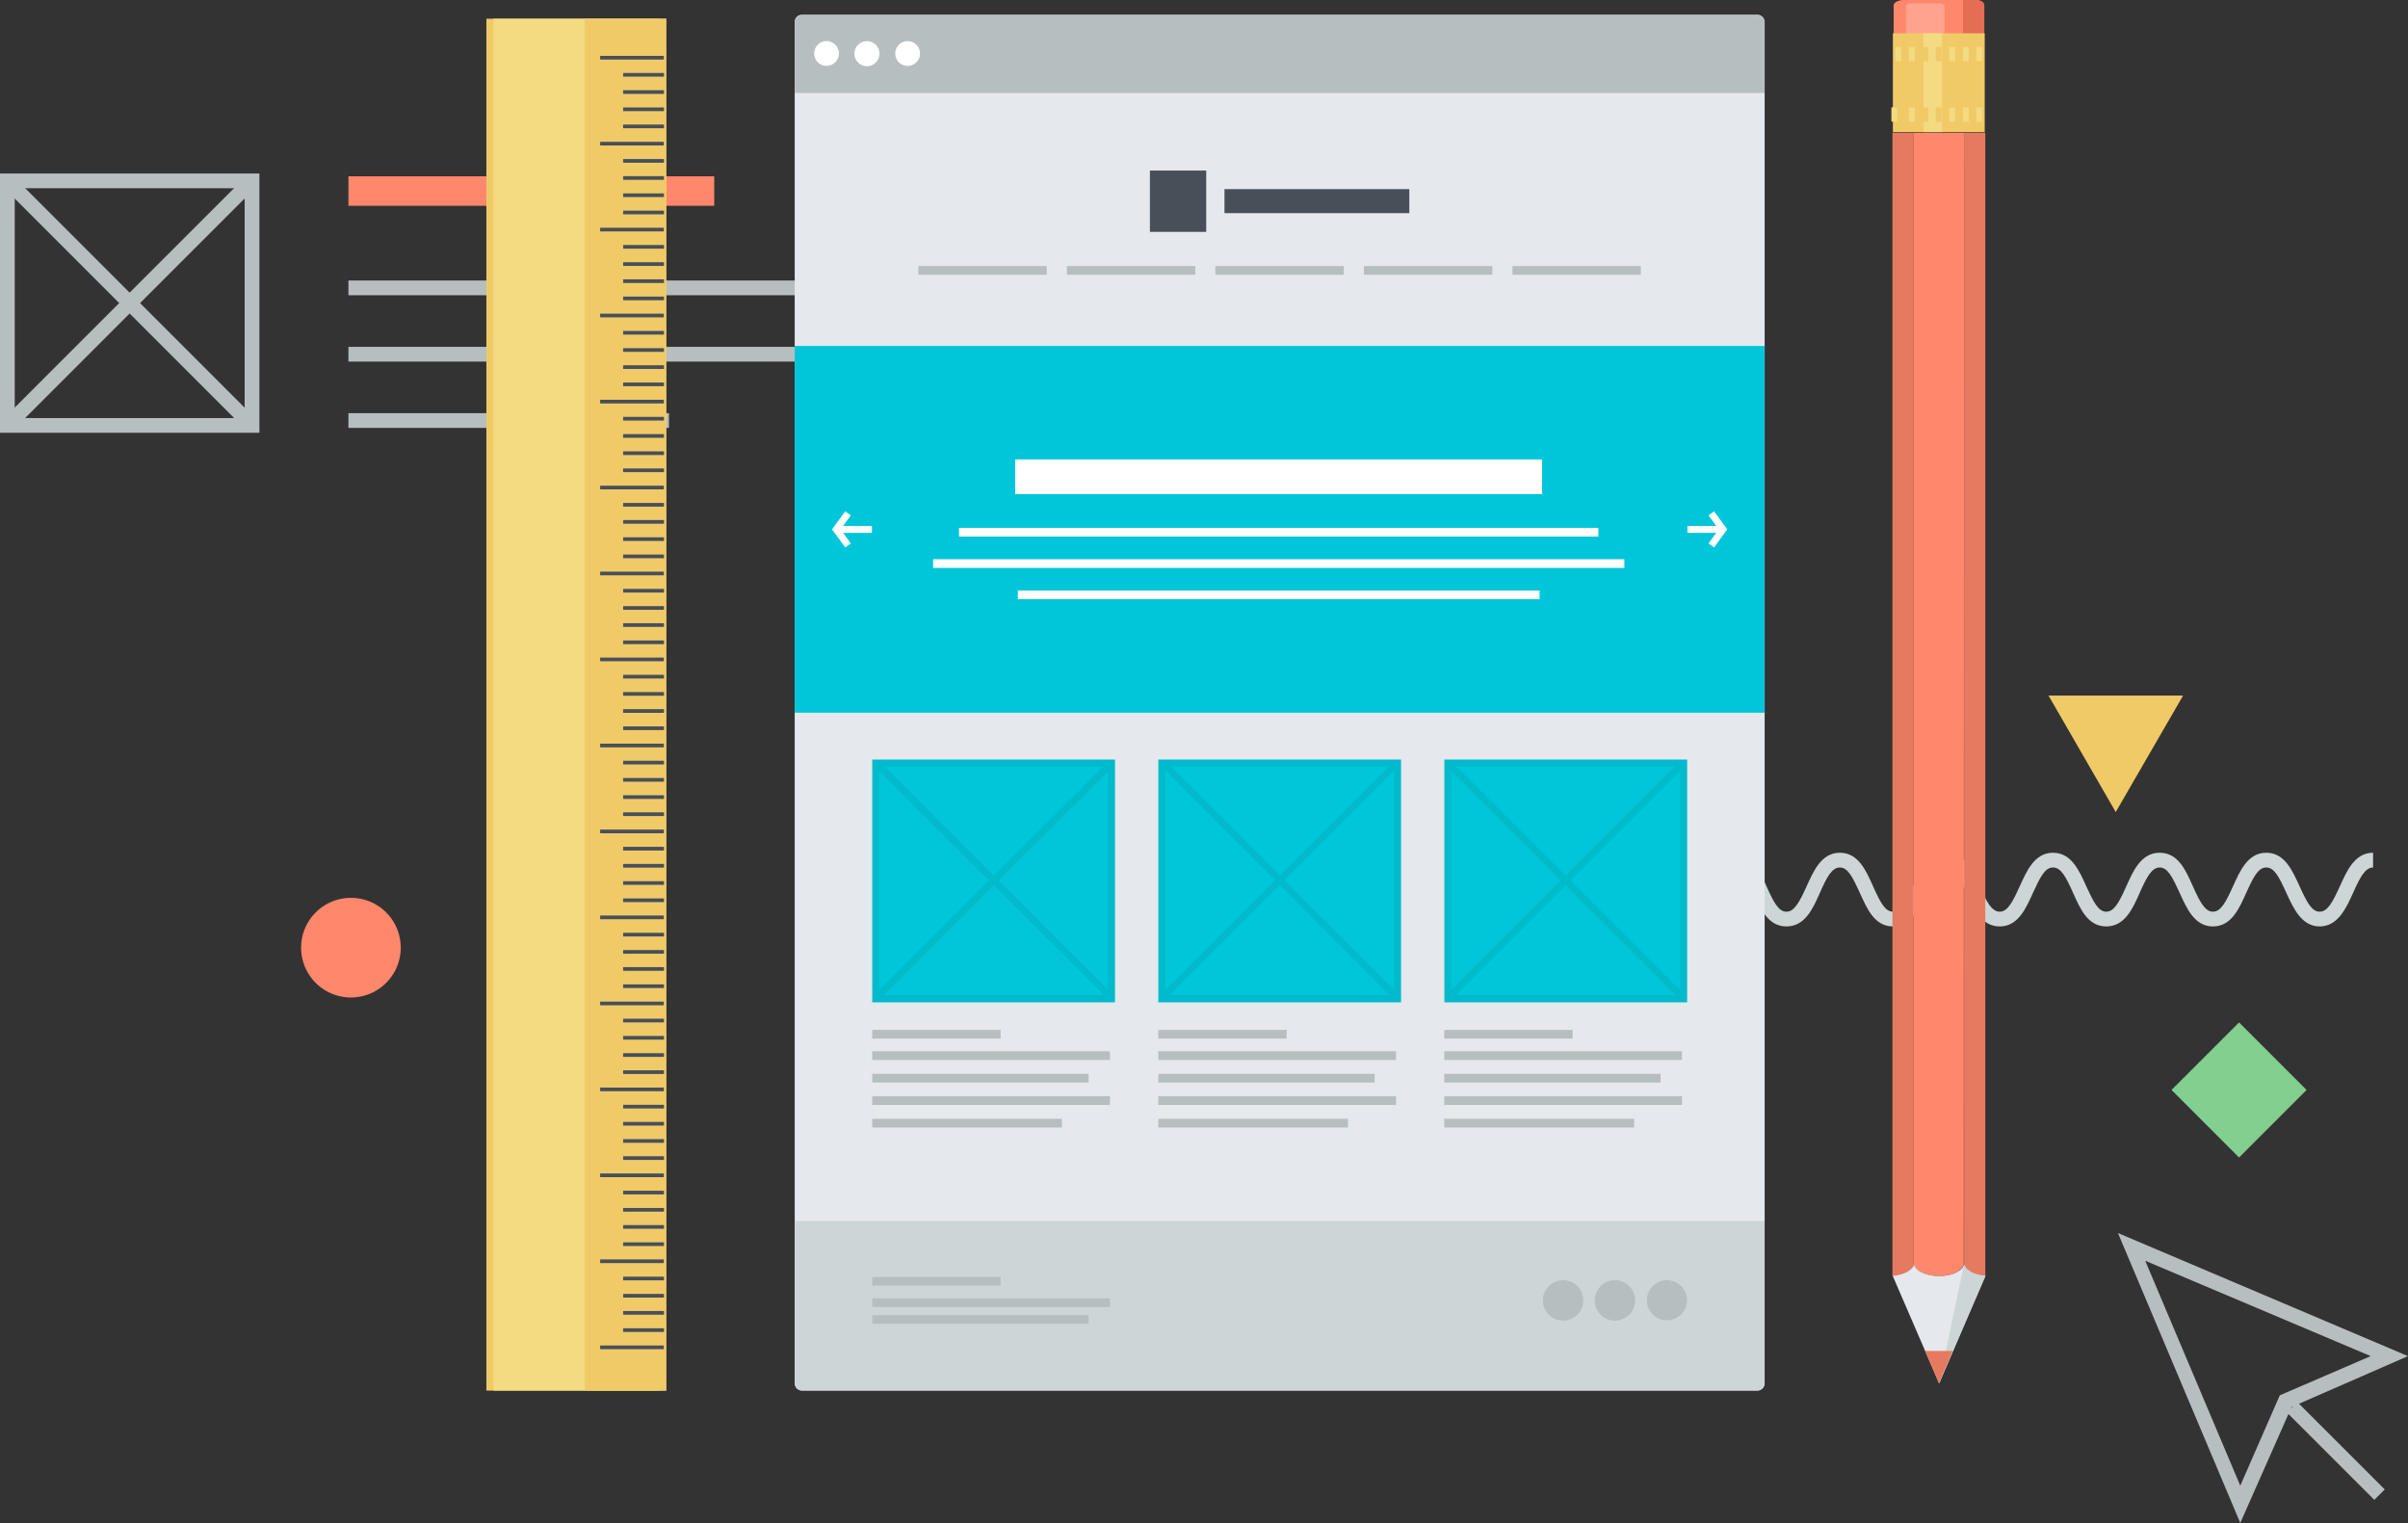 <svg xmlns="http://www.w3.org/2000/svg" viewBox="0 0 163.38 103.32"><rect x="0" y="0" width="163.38" height="103.32" fill="#333333" stroke="none"/><defs><style>.cls-1{fill:#cdd5d7;}.cls-2{fill:#ff876c;}.cls-3{fill:#b7bec0;}.cls-4{fill:#e5e8ec;}.cls-5{fill:#01c6da;}.cls-6{fill:#fff;}.cls-7{fill:#484f59;}.cls-8{fill:#01bacc;}.cls-9{fill:#f0ca67;}.cls-10{fill:#f4da80;}.cls-11{fill:#ffa38f;}.cls-12{fill:#e36e54;}.cls-13{fill:#e67a61;}.cls-14{fill:#82cf8f;}</style></defs><title>Mockup</title><g id="Layer_2" data-name="Layer 2"><g id="Layer_4" data-name="Layer 4"><path class="cls-1" d="M157.39,62.85c-1.23,0-1.78-1.22-2.27-2.29s-.81-1.71-1.36-1.71-.88.67-1.35,1.71-1,2.29-2.26,2.29-1.78-1.22-2.27-2.29-.81-1.71-1.35-1.71-.89.67-1.35,1.71-1,2.29-2.27,2.29-1.78-1.22-2.26-2.29-.81-1.71-1.36-1.71-.88.68-1.35,1.71-1,2.29-2.26,2.29-1.78-1.22-2.27-2.29-.81-1.71-1.35-1.71-.89.67-1.35,1.71-1,2.29-2.27,2.29-1.77-1.22-2.26-2.29-.81-1.71-1.35-1.71-.89.67-1.35,1.71-1,2.29-2.27,2.29-1.77-1.22-2.26-2.29-.81-1.71-1.35-1.71-.89.67-1.35,1.71-1,2.29-2.27,2.29-1.77-1.22-2.26-2.29-.81-1.71-1.35-1.71v-1c1.23,0,1.78,1.22,2.26,2.29s.81,1.71,1.35,1.71.89-.68,1.36-1.71,1-2.29,2.26-2.29,1.78,1.22,2.26,2.29.81,1.71,1.35,1.71.89-.68,1.36-1.71,1-2.29,2.26-2.29,1.78,1.22,2.26,2.29.81,1.71,1.35,1.71.89-.68,1.35-1.71,1-2.29,2.27-2.29,1.78,1.22,2.26,2.29.82,1.71,1.36,1.71.88-.68,1.35-1.71,1-2.29,2.26-2.29,1.78,1.22,2.27,2.29.81,1.71,1.35,1.71.89-.68,1.35-1.71,1-2.29,2.27-2.29,1.78,1.22,2.26,2.29.82,1.71,1.36,1.71.88-.68,1.35-1.71,1-2.29,2.26-2.29,1.78,1.22,2.27,2.29.82,1.71,1.36,1.71.89-.68,1.36-1.71,1-2.29,2.26-2.29v1c-.54,0-.89.68-1.35,1.71S158.62,62.85,157.39,62.85Z"/><rect class="cls-2" x="23.64" y="11.96" width="24.82" height="2"/><rect class="cls-3" x="23.64" y="19.03" width="35.1" height="1"/><rect class="cls-3" x="23.64" y="23.53" width="35.1" height="1"/><rect class="cls-3" x="23.64" y="28.03" width="21.75" height="1"/><path class="cls-3" d="M17.6,29.36H0V11.77H17.6ZM1,28.36H16.6V12.77H1Z"/><rect class="cls-3" x="-2.94" y="20.06" width="23.47" height="1" transform="translate(-11.96 12.24) rotate(-45)"/><rect class="cls-3" x="8.3" y="8.83" width="1" height="23.47" transform="translate(-11.96 12.25) rotate(-45)"/><path class="cls-4" d="M54.42,1h64.81a.5.5,0,0,1,.5.5V93.84a.5.5,0,0,1-.5.5H54.42a.5.5,0,0,1-.5-.5V1.53A.49.49,0,0,1,54.42,1Z"/><path class="cls-3" d="M119.72,6.31V1.54a.49.49,0,0,0-.49-.5H54.42a.5.5,0,0,0-.5.5V6.31Z"/><path class="cls-1" d="M53.92,82.83v11a.5.5,0,0,0,.5.5h64.81a.49.49,0,0,0,.49-.5v-11Z"/><rect class="cls-5" x="53.92" y="23.47" width="65.8" height="24.88"/><rect class="cls-6" x="68.88" y="31.17" width="35.75" height="2.35"/><rect class="cls-6" x="65.07" y="35.81" width="43.38" height="0.59"/><rect class="cls-6" x="63.31" y="37.94" width="46.9" height="0.59"/><rect class="cls-6" x="69.06" y="40.06" width="35.4" height="0.59"/><rect class="cls-7" x="83.08" y="12.83" width="12.54" height="1.63"/><rect class="cls-7" x="78.02" y="11.57" width="3.82" height="4.16"/><rect class="cls-3" x="62.31" y="18.05" width="8.71" height="0.59"/><rect class="cls-3" x="72.39" y="18.05" width="8.71" height="0.59"/><rect class="cls-3" x="82.46" y="18.05" width="8.71" height="0.59"/><rect class="cls-3" x="92.54" y="18.05" width="8.71" height="0.59"/><rect class="cls-3" x="102.62" y="18.05" width="8.71" height="0.59"/><polygon class="cls-6" points="116.3 37.14 115.92 36.87 116.61 35.91 115.92 34.96 116.3 34.69 117.19 35.91 116.3 37.14"/><rect class="cls-6" x="114.49" y="35.68" width="2.42" height="0.47"/><polygon class="cls-6" points="57.35 37.14 56.45 35.91 57.35 34.69 57.73 34.96 57.03 35.91 57.73 36.87 57.35 37.14"/><rect class="cls-6" x="56.74" y="35.68" width="2.42" height="0.47"/><rect class="cls-5" x="59.42" y="51.73" width="16" height="16"/><path class="cls-8" d="M75.18,52V67.5H59.65V52Zm.47-.47H59.18V68H75.65V51.5Z"/><path class="cls-8" d="M59.71,67.67a.24.24,0,0,1-.17-.4L75,51.86a.23.23,0,0,1,.33.33L59.88,67.6A.23.23,0,0,1,59.71,67.67Z"/><path class="cls-8" d="M75.12,67.67A.2.2,0,0,1,75,67.6L59.54,52.19a.24.24,0,0,1,0-.33.25.25,0,0,1,.34,0L75.29,67.27a.24.24,0,0,1-.17.4Z"/><rect class="cls-5" x="78.82" y="51.73" width="16" height="16"/><path class="cls-8" d="M94.59,52V67.5H79.06V52Zm.47-.47H78.59V68H95.06V51.5Z"/><path class="cls-8" d="M79.12,67.67a.24.24,0,0,1-.17-.4L94.36,51.86a.24.24,0,0,1,.33,0,.22.22,0,0,1,0,.33L79.28,67.6A.2.2,0,0,1,79.12,67.67Z"/><path class="cls-8" d="M94.53,67.67a.23.23,0,0,1-.17-.07L79,52.19a.23.23,0,0,1,.33-.33L94.69,67.27a.22.22,0,0,1,0,.33A.2.2,0,0,1,94.53,67.67Z"/><rect class="cls-5" x="98.23" y="51.73" width="16" height="16"/><path class="cls-8" d="M114,52V67.5H98.46V52Zm.47-.47H98V68h16.47V51.5Z"/><path class="cls-8" d="M98.52,67.67a.2.2,0,0,1-.16-.07.22.22,0,0,1,0-.33l15.41-15.41a.23.23,0,1,1,.33.33L98.69,67.6A.23.23,0,0,1,98.52,67.67Z"/><path class="cls-8" d="M113.93,67.67a.2.2,0,0,1-.16-.07L98.36,52.19a.22.22,0,0,1,0-.33.24.24,0,0,1,.33,0L114.1,67.27a.24.24,0,0,1-.17.4Z"/><rect class="cls-3" x="59.18" y="71.32" width="16.13" height="0.59"/><rect class="cls-3" x="59.18" y="72.85" width="14.68" height="0.59"/><rect class="cls-3" x="59.18" y="74.37" width="16.13" height="0.59"/><rect class="cls-3" x="59.18" y="75.9" width="12.87" height="0.59"/><rect class="cls-3" x="59.18" y="69.87" width="8.71" height="0.59"/><rect class="cls-3" x="59.18" y="88.08" width="16.13" height="0.59"/><rect class="cls-3" x="59.18" y="89.22" width="14.68" height="0.59"/><rect class="cls-3" x="59.18" y="86.63" width="8.71" height="0.59"/><rect class="cls-3" x="78.59" y="71.32" width="16.13" height="0.59"/><rect class="cls-3" x="78.59" y="72.85" width="14.68" height="0.59"/><rect class="cls-3" x="78.59" y="74.37" width="16.13" height="0.59"/><rect class="cls-3" x="78.59" y="75.9" width="12.87" height="0.59"/><rect class="cls-3" x="78.59" y="69.87" width="8.71" height="0.59"/><rect class="cls-3" x="97.99" y="71.32" width="16.13" height="0.59"/><rect class="cls-3" x="97.99" y="72.85" width="14.68" height="0.59"/><rect class="cls-3" x="97.99" y="74.37" width="16.13" height="0.59"/><rect class="cls-3" x="97.99" y="75.9" width="12.88" height="0.59"/><rect class="cls-3" x="97.99" y="69.87" width="8.71" height="0.59"/><path class="cls-3" d="M114.46,88.22a1.36,1.36,0,1,1-1.36-1.37A1.36,1.36,0,0,1,114.46,88.22Z"/><path class="cls-3" d="M110.94,88.22a1.37,1.37,0,1,1-1.36-1.37A1.36,1.36,0,0,1,110.94,88.22Z"/><path class="cls-3" d="M107.42,88.22a1.37,1.37,0,1,1-1.36-1.37A1.36,1.36,0,0,1,107.42,88.22Z"/><path class="cls-6" d="M62.42,3.63a.84.84,0,1,1-.84-.84A.84.84,0,0,1,62.42,3.63Z"/><path class="cls-6" d="M59.67,3.63a.85.85,0,1,1-.84-.84A.85.85,0,0,1,59.67,3.63Z"/><path class="cls-6" d="M56.92,3.63a.85.85,0,0,1-.85.84.84.84,0,1,1,.85-.84Z"/><path class="cls-9" d="M44.72,1.27H33V94.34H44.72Z"/><path class="cls-10" d="M45.2,1.27H33.49V94.34H45.2Z"/><path class="cls-9" d="M45.2,1.27H39.68V94.34H45.2Z"/><rect class="cls-7" x="40.72" y="3.79" width="4.32" height="0.25"/><rect class="cls-7" x="42.28" y="4.95" width="2.77" height="0.25"/><rect class="cls-7" x="42.28" y="6.12" width="2.77" height="0.25"/><rect class="cls-7" x="42.28" y="7.29" width="2.77" height="0.25"/><rect class="cls-7" x="42.28" y="8.45" width="2.77" height="0.25"/><rect class="cls-7" x="40.72" y="9.62" width="4.32" height="0.25"/><rect class="cls-7" x="42.28" y="10.79" width="2.77" height="0.25"/><rect class="cls-7" x="42.28" y="11.95" width="2.77" height="0.25"/><rect class="cls-7" x="42.28" y="13.12" width="2.77" height="0.25"/><rect class="cls-7" x="42.28" y="14.29" width="2.77" height="0.25"/><rect class="cls-7" x="40.72" y="15.45" width="4.32" height="0.25"/><rect class="cls-7" x="42.28" y="16.62" width="2.77" height="0.25"/><rect class="cls-7" x="42.28" y="17.79" width="2.77" height="0.25"/><rect class="cls-7" x="42.28" y="18.95" width="2.77" height="0.25"/><rect class="cls-7" x="42.28" y="20.12" width="2.77" height="0.25"/><rect class="cls-7" x="40.72" y="21.28" width="4.32" height="0.25"/><rect class="cls-7" x="42.28" y="22.45" width="2.77" height="0.25"/><rect class="cls-7" x="42.28" y="23.62" width="2.77" height="0.25"/><rect class="cls-7" x="42.28" y="24.78" width="2.77" height="0.25"/><rect class="cls-7" x="42.28" y="25.95" width="2.77" height="0.25"/><rect class="cls-7" x="40.72" y="27.12" width="4.32" height="0.25"/><rect class="cls-7" x="42.28" y="28.28" width="2.77" height="0.25"/><rect class="cls-7" x="42.28" y="29.45" width="2.77" height="0.25"/><rect class="cls-7" x="42.28" y="30.62" width="2.77" height="0.25"/><rect class="cls-7" x="42.28" y="31.78" width="2.77" height="0.25"/><rect class="cls-7" x="40.72" y="32.95" width="4.32" height="0.25"/><rect class="cls-7" x="42.28" y="34.12" width="2.77" height="0.25"/><rect class="cls-7" x="42.28" y="35.28" width="2.77" height="0.25"/><rect class="cls-7" x="42.28" y="36.45" width="2.77" height="0.25"/><rect class="cls-7" x="42.28" y="37.62" width="2.77" height="0.25"/><rect class="cls-7" x="40.72" y="38.78" width="4.32" height="0.25"/><rect class="cls-7" x="42.28" y="39.95" width="2.77" height="0.25"/><rect class="cls-7" x="42.28" y="41.12" width="2.77" height="0.25"/><rect class="cls-7" x="42.28" y="42.28" width="2.77" height="0.25"/><rect class="cls-7" x="42.28" y="43.45" width="2.77" height="0.25"/><rect class="cls-7" x="40.72" y="44.61" width="4.32" height="0.25"/><rect class="cls-7" x="42.28" y="45.78" width="2.77" height="0.25"/><rect class="cls-7" x="42.28" y="46.95" width="2.77" height="0.25"/><rect class="cls-7" x="42.28" y="48.11" width="2.77" height="0.25"/><rect class="cls-7" x="42.28" y="49.28" width="2.77" height="0.25"/><rect class="cls-7" x="40.72" y="50.45" width="4.32" height="0.25"/><rect class="cls-7" x="42.28" y="51.61" width="2.77" height="0.25"/><rect class="cls-7" x="42.28" y="52.78" width="2.77" height="0.25"/><rect class="cls-7" x="42.28" y="53.95" width="2.77" height="0.25"/><rect class="cls-7" x="42.28" y="55.11" width="2.77" height="0.25"/><rect class="cls-7" x="40.72" y="56.28" width="4.32" height="0.25"/><rect class="cls-7" x="42.28" y="57.45" width="2.77" height="0.25"/><rect class="cls-7" x="42.28" y="58.61" width="2.77" height="0.25"/><rect class="cls-7" x="42.28" y="59.78" width="2.77" height="0.25"/><rect class="cls-7" x="42.28" y="60.95" width="2.77" height="0.25"/><rect class="cls-7" x="40.72" y="62.11" width="4.32" height="0.25"/><rect class="cls-7" x="42.28" y="63.28" width="2.77" height="0.25"/><rect class="cls-7" x="42.28" y="64.45" width="2.77" height="0.25"/><rect class="cls-7" x="42.28" y="65.61" width="2.77" height="0.25"/><rect class="cls-7" x="42.28" y="66.78" width="2.77" height="0.25"/><rect class="cls-7" x="40.72" y="67.95" width="4.32" height="0.25"/><rect class="cls-7" x="42.28" y="69.11" width="2.77" height="0.25"/><rect class="cls-7" x="42.28" y="70.28" width="2.77" height="0.25"/><rect class="cls-7" x="42.28" y="71.45" width="2.77" height="0.25"/><rect class="cls-7" x="42.28" y="72.61" width="2.77" height="0.25"/><rect class="cls-7" x="40.72" y="73.78" width="4.32" height="0.25"/><rect class="cls-7" x="42.28" y="74.95" width="2.77" height="0.25"/><rect class="cls-7" x="42.28" y="76.11" width="2.77" height="0.25"/><rect class="cls-7" x="42.28" y="77.28" width="2.77" height="0.25"/><rect class="cls-7" x="42.28" y="78.44" width="2.77" height="0.25"/><rect class="cls-7" x="40.72" y="79.61" width="4.32" height="0.25"/><rect class="cls-7" x="42.28" y="80.78" width="2.77" height="0.25"/><rect class="cls-7" x="42.28" y="81.95" width="2.77" height="0.25"/><rect class="cls-7" x="42.28" y="83.11" width="2.77" height="0.25"/><rect class="cls-7" x="42.28" y="84.28" width="2.77" height="0.25"/><rect class="cls-7" x="40.72" y="85.44" width="4.32" height="0.25"/><rect class="cls-7" x="42.28" y="86.61" width="2.77" height="0.25"/><rect class="cls-7" x="42.28" y="87.78" width="2.77" height="0.25"/><rect class="cls-7" x="42.28" y="88.94" width="2.77" height="0.25"/><rect class="cls-7" x="42.28" y="90.11" width="2.77" height="0.25"/><rect class="cls-7" x="40.72" y="91.28" width="4.32" height="0.25"/><path class="cls-2" d="M128.48.37v2h6.15v-2c0-.2-.31-.37-.68-.37h-4.79C128.79,0,128.48.17,128.48.37Z"/><path class="cls-11" d="M129.32.41V2.33h2.61V.41c0-.1-.15-.18-.33-.18h-1.95C129.47.23,129.32.31,129.32.41Z"/><path class="cls-12" d="M133.19,2.33h1.44v-2c0-.2-.31-.37-.68-.37h-.76Z"/><path class="cls-13" d="M128.4,9v77.6c.76-.07,1.35-.39,1.44-.79V9Z"/><path class="cls-2" d="M133.26,9h-3.42V85.77h0c.1.45.82.8,1.7.8s1.6-.35,1.7-.8c0,0,0,0,0,0h0Z"/><path class="cls-13" d="M133.26,85.77c.1.4.69.72,1.44.79V9h-1.44Z"/><path class="cls-4" d="M134.71,86.56c-.76-.07-1.35-.39-1.45-.79h0s0,0,0,0c-.1.45-.82.8-1.7.8s-1.6-.35-1.7-.8h0c-.09.4-.68.72-1.44.79l3.15,7.29Z"/><path class="cls-1" d="M134.71,86.56c-.76-.07-1.35-.39-1.45-.79h0s0,0,0,0c-.1.45-1.7,8.08-1.7,8.08Z"/><rect class="cls-9" x="128.43" y="2.26" width="6.23" height="6.7"/><rect class="cls-10" x="130.5" y="2.26" width="1.27" height="6.7"/><path class="cls-13" d="M132.5,91.65c-.29,0-.59,0-.89,0s-.68,0-1,0l.94,2.19Z"/><rect class="cls-10" x="128.31" y="7.58" width="0.97" height="0.4" transform="matrix(0, -1, 1, 0, 120.75, 136.56)"/><rect class="cls-10" x="129.51" y="7.29" width="0.4" height="0.97"/><rect class="cls-9" x="130.43" y="7.29" width="0.4" height="0.97"/><rect class="cls-9" x="131.34" y="7.29" width="0.4" height="0.97"/><rect class="cls-10" x="132.26" y="7.29" width="0.4" height="0.97" transform="translate(-0.01 0.14) rotate(-0.06)"/><rect class="cls-10" x="133.18" y="7.29" width="0.4" height="0.97"/><rect class="cls-10" x="134.09" y="7.29" width="0.4" height="0.97"/><rect class="cls-10" x="128.6" y="3.19" width="0.4" height="0.96"/><rect class="cls-10" x="129.23" y="3.47" width="0.96" height="0.4" transform="translate(125.91 133.38) rotate(-89.94)"/><rect class="cls-9" x="130.43" y="3.19" width="0.4" height="0.96"/><rect class="cls-9" x="131.34" y="3.19" width="0.4" height="0.96"/><rect class="cls-10" x="131.98" y="3.47" width="0.96" height="0.4" transform="translate(128.65 136.13) rotate(-89.94)"/><rect class="cls-10" x="133.18" y="3.19" width="0.4" height="0.96"/><rect class="cls-10" x="134.09" y="3.19" width="0.4" height="0.96"/><path class="cls-2" d="M27.19,64.28a3.38,3.38,0,1,1-3.38-3.37A3.38,3.38,0,0,1,27.19,64.28Z"/><rect class="cls-14" x="148.67" y="70.71" width="6.48" height="6.48" transform="translate(-7.79 129.07) rotate(-45)"/><polygon class="cls-9" points="143.55 55.09 138.99 47.19 148.12 47.19 143.55 55.09 138.99 47.19 148.12 47.19 143.55 55.09"/><rect class="cls-3" x="157.98" y="94.22" width="1" height="8.4" transform="translate(-23.17 140.93) rotate(-45.01)"/><path class="cls-3" d="M152,103.32,143.7,83.65,163.38,92l-7.9,3.45Zm-6.45-17.79L152,100.79l2.68-6.13L160.85,92Z"/></g></g></svg>